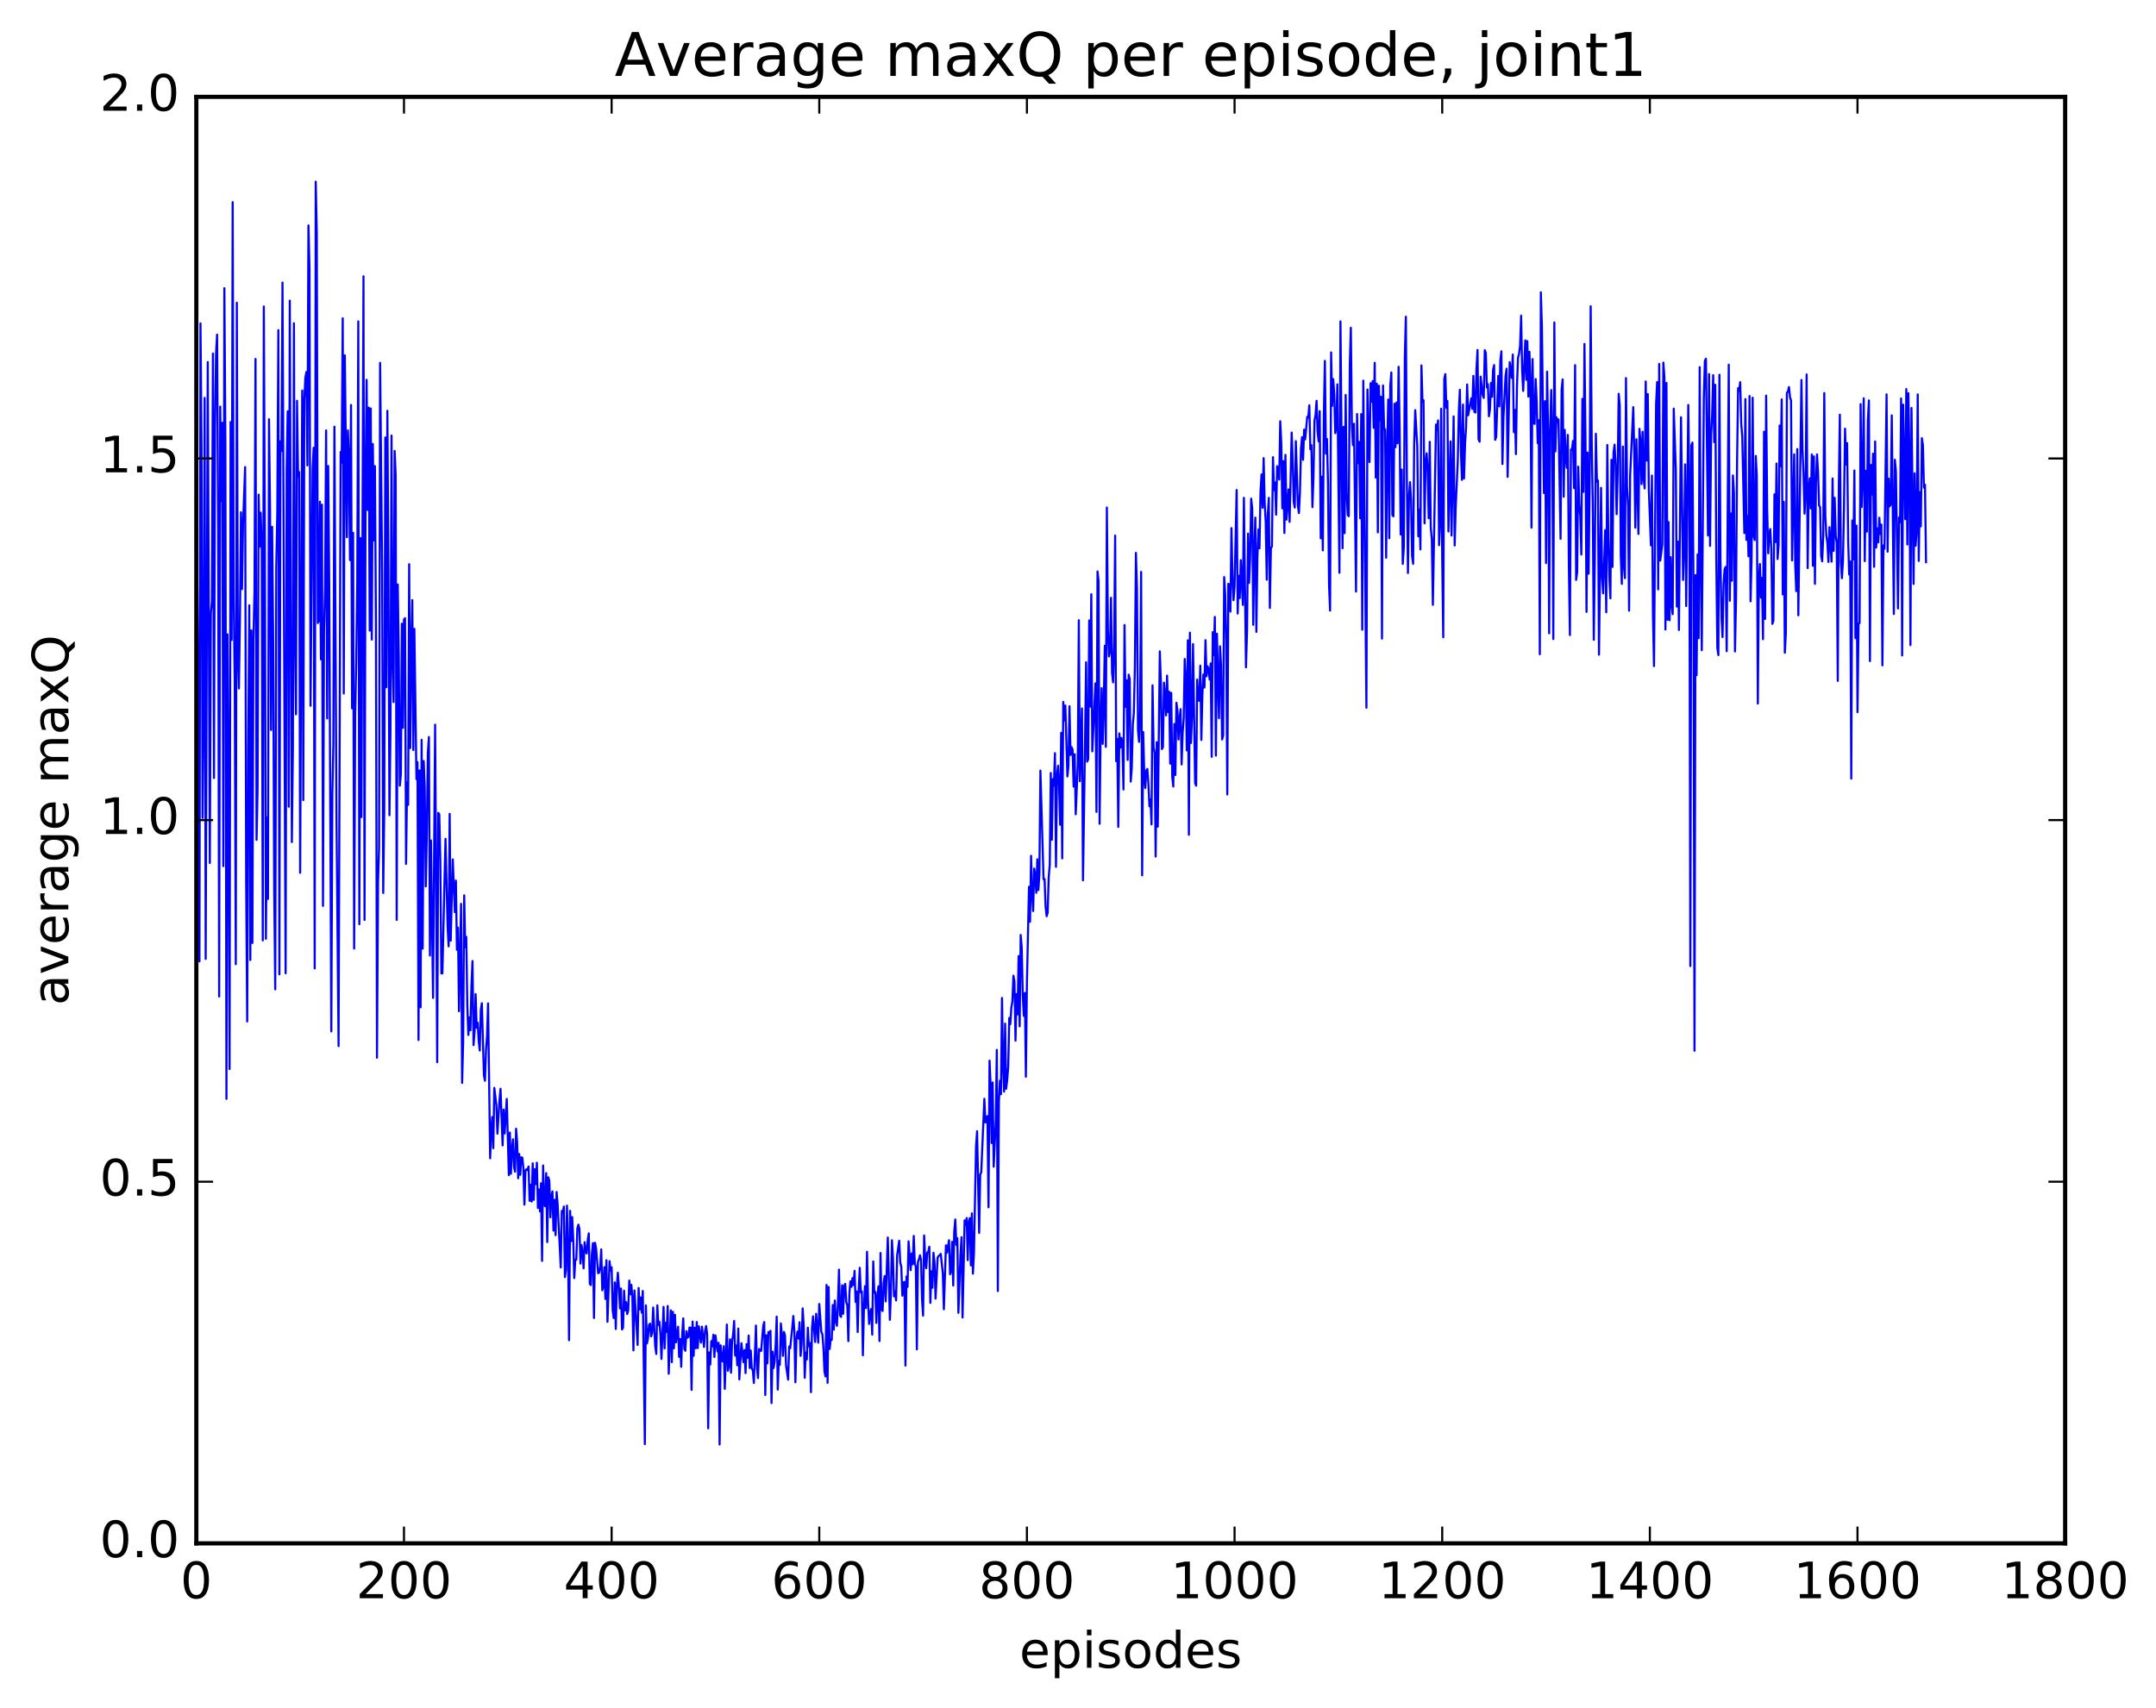 <?xml version="1.0" encoding="utf-8" standalone="no"?>
<!DOCTYPE svg PUBLIC "-//W3C//DTD SVG 1.1//EN"
  "http://www.w3.org/Graphics/SVG/1.1/DTD/svg11.dtd">
<!-- Created with matplotlib (http://matplotlib.org/) -->
<svg height="408pt" version="1.1" viewBox="0 0 515 408" width="515pt" xmlns="http://www.w3.org/2000/svg" xmlns:xlink="http://www.w3.org/1999/xlink">
 <defs>
  <style type="text/css">
*{stroke-linecap:butt;stroke-linejoin:round;stroke-miterlimit:100000;}
  </style>
 </defs>
 <g id="figure_1">
  <g id="patch_1">
   <path d="M 0 408.169 
L 515.768 408.169 
L 515.768 0 
L 0 0 
z
" style="fill:#ffffff;"/>
  </g>
  <g id="axes_1">
   <g id="patch_2">
    <path d="M 46.898 368.742 
L 493.298 368.742 
L 493.298 23.142 
L 46.898 23.142 
z
" style="fill:#ffffff;"/>
   </g>
   <g id="line2d_1">
    <path clip-path="url(#p6c8f5ef455)" d="M 47.145 140.456 
L 47.394 168.954 
L 47.642 229.707 
L 47.889 77.266 
L 48.138 106.535 
L 48.386 195.411 
L 48.633 167.98 
L 48.882 95.074 
L 49.13 229.107 
L 49.626 86.508 
L 50.121 206.19 
L 50.37 146.565 
L 50.617 143.654 
L 50.865 84.476 
L 51.114 185.881 
L 51.361 101.888 
L 51.609 84.451 
L 51.858 79.957 
L 52.105 126.459 
L 52.353 238.086 
L 52.602 97.153 
L 52.849 119.746 
L 53.097 101.003 
L 53.346 206.937 
L 53.593 68.855 
L 53.842 105.872 
L 54.09 262.549 
L 54.337 151.558 
L 54.586 191.311 
L 54.834 255.415 
L 55.081 100.822 
L 55.33 152.914 
L 55.578 48.303 
L 55.825 142.545 
L 56.074 163.025 
L 56.322 230.359 
L 56.569 72.329 
L 56.818 155.714 
L 57.066 164.484 
L 57.313 147.811 
L 57.562 122.396 
L 57.809 140.748 
L 58.057 125.183 
L 58.553 111.595 
L 58.801 210.326 
L 59.05 244.05 
L 59.297 178.696 
L 59.545 144.634 
L 59.794 229.367 
L 60.041 150.619 
L 60.289 225.312 
L 60.538 152.876 
L 60.785 141.448 
L 61.033 85.762 
L 61.282 200.662 
L 61.529 188.887 
L 61.778 118.174 
L 62.026 130.624 
L 62.273 122.478 
L 62.522 130.413 
L 62.77 224.681 
L 63.017 73.22 
L 63.266 127.838 
L 63.514 224.295 
L 63.761 195.308 
L 64.01 214.783 
L 64.257 100.165 
L 64.505 121.419 
L 64.754 174.405 
L 65.001 125.875 
L 65.249 152.508 
L 65.498 212.511 
L 65.746 236.376 
L 65.993 135.543 
L 66.242 122.206 
L 66.49 78.88 
L 66.737 232.797 
L 66.986 105.435 
L 67.234 107.799 
L 67.481 67.523 
L 68.225 232.535 
L 68.474 112.159 
L 68.722 98.266 
L 68.969 192.738 
L 69.218 71.839 
L 69.713 201.2 
L 69.962 178.546 
L 70.21 77.238 
L 70.457 151.646 
L 70.706 170.652 
L 70.954 95.751 
L 71.201 113.9 
L 71.45 112.769 
L 71.698 208.532 
L 72.194 93.304 
L 72.442 191.172 
L 72.689 95.594 
L 72.938 90.26 
L 73.186 88.871 
L 73.433 111.196 
L 73.681 53.852 
L 73.93 64.127 
L 74.177 168.63 
L 74.674 112.051 
L 74.921 106.974 
L 75.169 231.381 
L 75.418 43.413 
L 75.665 55.369 
L 75.913 148.853 
L 76.162 148.307 
L 76.409 119.872 
L 76.657 157.539 
L 76.906 120.575 
L 77.153 216.447 
L 77.401 150.809 
L 77.65 140.428 
L 77.897 102.843 
L 78.145 171.644 
L 78.394 111.337 
L 78.641 139.453 
L 79.138 246.416 
L 79.385 189.745 
L 79.633 177.594 
L 79.882 101.946 
L 80.377 195.332 
L 80.874 249.933 
L 81.37 107.988 
L 81.618 110.576 
L 81.865 76.043 
L 82.114 165.697 
L 82.362 84.901 
L 82.858 128.355 
L 83.106 102.839 
L 83.353 109.322 
L 83.602 133.832 
L 83.85 96.759 
L 84.097 169.248 
L 84.346 127.31 
L 84.594 226.632 
L 84.841 170.958 
L 85.09 158.052 
L 85.338 139.06 
L 85.585 76.786 
L 85.834 220.819 
L 86.082 128.531 
L 86.329 195.219 
L 86.826 66.019 
L 87.073 219.792 
L 87.322 114.678 
L 87.57 90.753 
L 87.817 121.85 
L 88.066 97.392 
L 88.314 150.67 
L 88.561 97.599 
L 88.809 152.806 
L 89.058 106.071 
L 89.305 129.137 
L 89.553 111.368 
L 89.802 149.42 
L 90.049 252.707 
L 90.297 210.887 
L 90.546 202.504 
L 90.793 86.7 
L 91.29 136.812 
L 91.537 213.344 
L 91.785 193.317 
L 92.034 104.528 
L 92.281 164.202 
L 92.529 98.156 
L 92.778 135.643 
L 93.025 194.76 
L 93.273 174.5 
L 93.522 104.062 
L 93.769 157.155 
L 94.017 167.735 
L 94.266 107.739 
L 94.513 113.513 
L 94.761 219.79 
L 95.01 139.646 
L 95.257 156.858 
L 95.505 187.713 
L 95.754 184.963 
L 96.001 149.016 
L 96.249 173.901 
L 96.498 148.018 
L 96.746 147.697 
L 96.993 206.4 
L 97.242 186.916 
L 97.49 192.32 
L 97.737 134.798 
L 97.986 178.735 
L 98.234 154.673 
L 98.481 143.384 
L 98.73 179.204 
L 98.978 150.245 
L 99.474 186.149 
L 99.722 182.093 
L 99.969 248.486 
L 100.218 184.091 
L 100.466 240.669 
L 100.713 176.768 
L 100.962 226.652 
L 101.21 181.819 
L 101.457 188.256 
L 101.706 211.774 
L 101.954 199.257 
L 102.201 179.88 
L 102.45 176.088 
L 102.698 228.296 
L 102.945 200.821 
L 103.442 238.419 
L 103.938 173.149 
L 104.433 253.78 
L 104.681 194.223 
L 104.93 194.511 
L 105.177 205.653 
L 105.425 232.563 
L 105.674 232.567 
L 106.169 210.753 
L 106.418 200.413 
L 106.913 221.267 
L 107.162 226.109 
L 107.409 194.455 
L 107.657 224.752 
L 108.153 205.336 
L 108.65 217.922 
L 108.897 210.393 
L 109.145 226.933 
L 109.394 221.63 
L 109.641 241.606 
L 110.138 215.96 
L 110.385 258.731 
L 110.633 248.826 
L 110.882 213.923 
L 111.129 226.312 
L 111.377 223.851 
L 111.626 240.304 
L 111.874 247.281 
L 112.121 243.096 
L 112.37 246.157 
L 112.618 235.353 
L 112.865 229.615 
L 113.114 249.7 
L 113.362 246.407 
L 113.609 237.517 
L 113.858 245.543 
L 114.106 244.349 
L 114.353 248.811 
L 114.602 251.002 
L 114.85 241.298 
L 115.097 239.691 
L 115.594 256.876 
L 115.841 258.213 
L 116.09 251.006 
L 116.338 247.605 
L 116.585 239.739 
L 117.082 276.746 
L 117.329 270.356 
L 117.578 266.895 
L 117.826 274.334 
L 118.073 259.922 
L 118.57 264.038 
L 118.817 270.862 
L 119.314 262.895 
L 119.561 260.141 
L 120.058 273.667 
L 120.305 265.108 
L 120.553 270.814 
L 121.049 262.572 
L 121.546 280.773 
L 121.793 270.594 
L 122.041 280.437 
L 122.29 274.571 
L 122.537 272.206 
L 122.785 278.813 
L 123.034 279.958 
L 123.281 269.681 
L 123.529 272.991 
L 123.778 281.511 
L 124.025 275.714 
L 124.273 280.704 
L 124.522 276.512 
L 124.769 276.602 
L 125.017 278.995 
L 125.266 287.817 
L 125.513 279.673 
L 125.761 279.348 
L 126.01 279.597 
L 126.257 278.702 
L 126.505 286.908 
L 126.754 283.06 
L 127.001 287.086 
L 127.249 277.954 
L 127.498 286.679 
L 127.746 279.358 
L 127.993 282.9 
L 128.242 277.798 
L 128.489 288.608 
L 128.738 284.186 
L 128.986 289.446 
L 129.233 282.71 
L 129.482 301.255 
L 129.73 278.466 
L 129.977 287.772 
L 130.226 288.209 
L 130.474 280.289 
L 130.721 296.763 
L 130.97 281.283 
L 131.218 282.134 
L 131.465 290.849 
L 131.714 285.806 
L 131.962 284.665 
L 132.209 294.027 
L 132.458 286.65 
L 132.706 295.115 
L 132.953 284.799 
L 133.202 287.738 
L 133.946 302.817 
L 134.194 289.31 
L 134.441 289.719 
L 134.69 288.271 
L 134.938 305.13 
L 135.185 303.465 
L 135.434 288.053 
L 135.681 298.35 
L 135.929 320.207 
L 136.178 289.3 
L 136.425 296.55 
L 136.673 290.779 
L 136.922 295.886 
L 137.169 305.357 
L 137.417 301.005 
L 137.666 300.96 
L 137.913 293.536 
L 138.161 292.6 
L 138.41 293.623 
L 138.657 301.908 
L 138.905 297.46 
L 139.154 299.213 
L 139.401 303.051 
L 139.649 296.779 
L 139.898 298.934 
L 140.145 299.487 
L 140.393 296.279 
L 140.642 294.677 
L 140.889 306.759 
L 141.137 307.038 
L 141.386 299.505 
L 141.633 297.008 
L 141.881 314.913 
L 142.13 296.929 
L 142.377 298.245 
L 142.874 304.201 
L 143.121 304.043 
L 143.369 302.681 
L 143.618 298.509 
L 143.865 308.274 
L 144.113 307.38 
L 144.362 302.755 
L 144.609 310.349 
L 144.857 301.095 
L 145.106 315.817 
L 145.601 301.327 
L 145.85 303.599 
L 146.097 302.782 
L 146.345 313.041 
L 146.594 314.921 
L 146.841 306.394 
L 147.089 317.521 
L 147.338 307.452 
L 147.585 304.099 
L 147.833 307.561 
L 148.082 312.608 
L 148.329 307.849 
L 148.577 317.632 
L 148.826 317.239 
L 149.073 308.378 
L 149.321 313.094 
L 149.57 311.107 
L 149.817 313.957 
L 150.065 313.045 
L 150.314 305.965 
L 150.561 309.249 
L 150.81 306.977 
L 151.058 310.019 
L 151.305 322.638 
L 151.554 308.326 
L 152.298 321.336 
L 152.546 307.735 
L 152.793 312.859 
L 153.042 309.991 
L 153.29 313.634 
L 153.537 308.438 
L 154.034 345.038 
L 154.281 311.891 
L 154.53 320.984 
L 154.778 319.797 
L 155.025 316.552 
L 155.274 316.239 
L 155.522 319.291 
L 155.769 318.5 
L 156.018 312.396 
L 156.513 321.654 
L 156.762 323.493 
L 157.01 311.88 
L 157.257 316.601 
L 157.506 315.787 
L 157.754 318.64 
L 158.001 324.69 
L 158.498 312.237 
L 158.745 322.179 
L 158.994 316.038 
L 159.242 318.231 
L 159.489 312.04 
L 159.738 328.215 
L 160.233 313.082 
L 160.482 325.451 
L 160.73 313.421 
L 160.977 322.148 
L 161.226 314.147 
L 161.474 320.724 
L 161.97 316.994 
L 162.218 324.193 
L 162.465 319.934 
L 162.714 326.56 
L 162.962 318.751 
L 163.209 314.995 
L 163.458 322.291 
L 163.706 322.738 
L 163.953 318.048 
L 164.202 319.613 
L 164.45 319.416 
L 164.697 317.172 
L 164.946 317.203 
L 165.194 332.075 
L 165.441 315.754 
L 165.69 323.935 
L 165.938 317.232 
L 166.185 322.14 
L 166.434 315.862 
L 166.681 322.087 
L 166.929 316.893 
L 167.425 320.791 
L 167.673 316.977 
L 168.169 321.821 
L 168.417 317.953 
L 168.666 316.83 
L 168.913 318.782 
L 169.161 341.259 
L 169.41 323.127 
L 169.657 326.022 
L 169.905 320.429 
L 170.154 321.686 
L 170.401 318.908 
L 170.649 324.224 
L 170.898 319.062 
L 171.393 322.913 
L 171.642 320.818 
L 171.889 345.13 
L 172.137 321.435 
L 172.386 324.934 
L 172.633 325.3 
L 172.881 321.647 
L 173.13 331.832 
L 173.625 316.47 
L 173.874 327.514 
L 174.121 326.283 
L 174.369 320.002 
L 174.618 327.972 
L 174.865 320.458 
L 175.113 318.909 
L 175.362 315.625 
L 175.609 323.872 
L 175.857 321.469 
L 176.106 326.199 
L 176.353 317.439 
L 176.601 329.578 
L 177.097 320.926 
L 177.594 325.467 
L 177.841 322.557 
L 178.089 328.073 
L 178.338 321.157 
L 178.585 324.403 
L 178.833 319.092 
L 179.082 326.845 
L 179.329 322.668 
L 179.577 326.986 
L 179.826 327.398 
L 180.073 330.422 
L 180.57 316.708 
L 180.817 326.869 
L 181.065 329.262 
L 181.314 322.334 
L 181.81 322.794 
L 182.305 316.821 
L 182.554 315.873 
L 182.802 333.309 
L 183.049 319.04 
L 183.298 325.742 
L 183.546 318.241 
L 183.793 318.823 
L 184.042 317.97 
L 184.29 335.22 
L 184.537 322.928 
L 184.786 326.861 
L 185.034 325.286 
L 185.281 321.268 
L 185.53 314.582 
L 185.778 332.006 
L 186.025 325.176 
L 186.274 326.098 
L 186.522 316.196 
L 186.769 318.912 
L 187.018 323.946 
L 187.266 318.234 
L 187.513 319.059 
L 187.762 326.193 
L 188.257 329.645 
L 188.506 321.709 
L 188.754 322.13 
L 189.25 317.187 
L 189.498 314.428 
L 189.745 317.98 
L 189.994 330.27 
L 190.242 319.972 
L 190.489 318.164 
L 190.738 319.838 
L 190.986 315.918 
L 191.233 323.958 
L 191.482 321.203 
L 191.73 312.611 
L 191.977 316.719 
L 192.226 329.187 
L 192.474 323.139 
L 192.721 324.817 
L 192.97 317.23 
L 193.218 321.661 
L 193.465 320.871 
L 193.714 332.622 
L 193.962 317.381 
L 194.209 314.506 
L 194.706 320.628 
L 194.953 313.906 
L 195.45 320.801 
L 195.697 311.558 
L 196.194 318.262 
L 196.441 318.781 
L 196.69 321.938 
L 196.938 327.636 
L 197.185 328.878 
L 197.434 306.998 
L 197.681 330.394 
L 197.929 307.478 
L 198.178 322.314 
L 198.425 320.026 
L 198.673 320.136 
L 198.922 311.794 
L 199.169 317.686 
L 199.417 310.722 
L 199.666 315.684 
L 199.913 316.764 
L 200.161 311.397 
L 200.41 303.355 
L 200.657 314.281 
L 200.905 314.647 
L 201.154 307.076 
L 201.401 313.897 
L 201.649 307.294 
L 201.898 306.748 
L 202.145 311.11 
L 202.393 311.841 
L 202.642 320.423 
L 202.889 308.983 
L 203.137 306.153 
L 203.386 307.448 
L 203.633 305.369 
L 203.881 307.03 
L 204.13 303.64 
L 204.377 311.068 
L 204.625 308.571 
L 204.874 318.27 
L 205.121 308 
L 205.369 302.914 
L 205.618 308.829 
L 205.865 308.551 
L 206.113 323.811 
L 206.362 312.772 
L 206.609 307.307 
L 206.857 312.533 
L 207.106 299.084 
L 207.353 310.844 
L 207.601 316.319 
L 207.85 313.655 
L 208.097 312.753 
L 208.345 318.876 
L 208.594 301.401 
L 208.841 308.846 
L 209.089 308.697 
L 209.338 316.082 
L 209.585 309.832 
L 209.833 307.336 
L 210.082 320.403 
L 210.329 299.371 
L 210.577 312.863 
L 210.826 313.238 
L 211.073 306.559 
L 211.321 304.886 
L 211.57 310.935 
L 212.065 295.676 
L 212.561 315.342 
L 212.81 309.119 
L 213.058 296.325 
L 213.305 300.697 
L 213.554 309.731 
L 213.802 308.559 
L 214.049 310.711 
L 214.298 299.93 
L 214.793 296.44 
L 215.042 301.666 
L 215.29 302.648 
L 215.537 309.566 
L 215.786 306.394 
L 216.034 306.284 
L 216.281 326.285 
L 216.53 304.98 
L 216.778 307.473 
L 217.025 296.582 
L 217.522 303.483 
L 217.769 299.484 
L 218.018 302.094 
L 218.266 295.296 
L 218.513 301.765 
L 218.762 302.693 
L 219.01 322.393 
L 219.257 301.498 
L 219.506 300.886 
L 219.754 299.925 
L 220.001 301.025 
L 220.25 310.488 
L 220.498 314.327 
L 220.745 295.182 
L 220.994 300.613 
L 221.242 303.005 
L 221.489 299.27 
L 221.738 299.082 
L 221.986 297.872 
L 222.233 311.298 
L 222.482 303.739 
L 222.73 307.673 
L 222.977 299.325 
L 223.226 301.589 
L 223.474 310.269 
L 223.97 300.482 
L 224.218 300.069 
L 224.465 299.908 
L 224.714 299.577 
L 225.209 304.202 
L 225.458 312.816 
L 225.953 297.535 
L 226.202 299.3 
L 226.697 296.317 
L 226.946 304.453 
L 227.194 303.816 
L 227.441 296.711 
L 227.69 307.139 
L 227.938 294.273 
L 228.185 291.361 
L 228.434 297.457 
L 228.681 295.829 
L 228.929 313.669 
L 229.425 299.91 
L 229.673 295.596 
L 229.922 314.79 
L 230.417 291.577 
L 230.666 292.729 
L 230.913 291.02 
L 231.161 301.08 
L 231.41 292.007 
L 231.657 291.034 
L 231.905 302.344 
L 232.154 289.902 
L 232.401 304.304 
L 232.649 299.39 
L 233.145 273.962 
L 233.393 270.274 
L 233.889 294.574 
L 234.137 280.593 
L 234.386 280.121 
L 235.13 262.533 
L 235.377 268.19 
L 235.625 266.887 
L 235.874 266.675 
L 236.121 288.452 
L 236.369 253.419 
L 236.618 259.185 
L 236.865 273.101 
L 237.113 258.62 
L 237.362 278.761 
L 237.857 267.806 
L 238.106 250.848 
L 238.353 308.449 
L 238.601 263.293 
L 238.85 258.188 
L 239.097 261.44 
L 239.345 238.436 
L 239.594 254.315 
L 239.841 260.817 
L 240.089 244.576 
L 240.338 260.141 
L 240.585 258.06 
L 240.833 254.807 
L 241.082 243.212 
L 241.329 244.697 
L 241.577 240.73 
L 241.826 239.279 
L 242.073 233.13 
L 242.321 234.463 
L 242.57 248.642 
L 242.817 237.505 
L 243.065 242.382 
L 243.314 228.423 
L 243.561 245.21 
L 243.81 223.395 
L 244.058 226.454 
L 244.305 237.85 
L 244.554 242.716 
L 244.802 237.238 
L 245.049 257.249 
L 245.298 234.894 
L 245.793 211.874 
L 246.042 220.23 
L 246.29 204.475 
L 246.537 213.694 
L 246.786 217.675 
L 247.034 207.521 
L 247.281 209.072 
L 247.53 213.314 
L 247.778 205.31 
L 248.025 212.67 
L 248.274 209.065 
L 248.522 184.125 
L 249.266 210.075 
L 249.513 210.029 
L 249.762 216.657 
L 250.01 218.907 
L 250.257 218.028 
L 250.506 209.607 
L 250.754 206.633 
L 251.001 184.697 
L 251.25 200.64 
L 251.498 186.158 
L 251.745 187.716 
L 251.994 179.946 
L 252.242 207.099 
L 252.489 185.277 
L 252.738 182.962 
L 252.986 187.759 
L 253.233 197.061 
L 253.482 175.084 
L 253.73 205.086 
L 253.977 167.711 
L 254.226 172.113 
L 254.474 168.572 
L 254.97 185.507 
L 255.218 183.06 
L 255.465 168.739 
L 255.714 180.376 
L 255.962 178.506 
L 256.209 179.124 
L 256.457 187.94 
L 256.705 180.198 
L 256.954 194.543 
L 257.45 182.53 
L 257.697 148.185 
L 257.945 186.654 
L 258.442 169.268 
L 258.69 210.332 
L 259.185 176.974 
L 259.433 158.226 
L 259.682 181.977 
L 259.93 181.433 
L 260.178 148.235 
L 260.425 168.838 
L 260.673 141.975 
L 260.921 179.504 
L 261.666 163.264 
L 261.913 193.977 
L 262.161 136.534 
L 262.409 138.779 
L 262.658 196.825 
L 262.906 174.514 
L 263.154 164.418 
L 263.401 177.732 
L 263.649 168.667 
L 263.897 154.278 
L 264.146 178.443 
L 264.394 121.262 
L 264.642 150.633 
L 264.889 156.844 
L 265.137 155.704 
L 265.385 142.828 
L 265.634 160.68 
L 265.882 163.028 
L 266.13 154.049 
L 266.377 127.96 
L 266.625 181.863 
L 266.873 176.51 
L 267.122 197.567 
L 267.37 175.233 
L 267.618 178.639 
L 267.865 176.306 
L 268.113 177.794 
L 268.361 188.631 
L 268.61 149.327 
L 268.858 168.892 
L 269.106 162.53 
L 269.353 181.568 
L 269.601 161.194 
L 269.849 162.219 
L 270.098 186.749 
L 270.346 183.413 
L 270.594 173.077 
L 270.841 170.28 
L 271.089 159.308 
L 271.337 132.099 
L 271.586 140.708 
L 271.834 174.413 
L 272.082 177.248 
L 272.329 170.087 
L 272.577 136.63 
L 272.825 209.149 
L 273.074 174.892 
L 273.322 184.847 
L 273.57 188.262 
L 273.817 184.102 
L 274.065 183.72 
L 274.313 187.156 
L 274.562 192.644 
L 274.81 190.975 
L 275.058 196.972 
L 275.305 163.743 
L 275.553 178.511 
L 275.801 179.869 
L 276.05 204.647 
L 276.298 177.338 
L 276.546 197.523 
L 277.041 155.63 
L 277.289 162.831 
L 277.538 178.97 
L 277.786 178.523 
L 278.034 163.103 
L 278.281 166.022 
L 278.529 170.92 
L 278.777 161.423 
L 279.026 170.131 
L 279.274 165.257 
L 279.522 182.461 
L 279.769 165.536 
L 280.017 185.64 
L 280.265 187.919 
L 280.514 172.98 
L 280.762 185.177 
L 281.01 167.905 
L 281.257 169.814 
L 281.505 176.682 
L 281.753 171.694 
L 282.002 169.445 
L 282.25 182.635 
L 282.498 175.083 
L 282.745 171.625 
L 282.993 157.447 
L 283.241 162.524 
L 283.49 179.295 
L 283.738 152.982 
L 283.986 199.445 
L 284.233 151.166 
L 284.481 177.516 
L 284.729 171.451 
L 284.978 153.878 
L 285.474 187.081 
L 285.721 187.728 
L 285.969 162.375 
L 286.217 167.328 
L 286.466 167.441 
L 286.714 159.041 
L 286.962 176.785 
L 287.209 165.96 
L 287.457 161.157 
L 287.705 164.262 
L 287.954 152.948 
L 288.202 161.575 
L 288.45 159.195 
L 288.697 159.808 
L 288.945 162.373 
L 289.193 158.505 
L 289.442 180.828 
L 289.69 151.043 
L 289.938 156.525 
L 290.185 147.402 
L 290.433 180.53 
L 290.682 151.393 
L 291.178 171.586 
L 291.425 154.428 
L 291.673 158.949 
L 291.921 176.672 
L 292.17 175.77 
L 292.418 137.874 
L 292.666 141.977 
L 292.913 153.352 
L 293.161 189.816 
L 293.409 139.49 
L 293.658 139.66 
L 293.906 146.117 
L 294.154 126.183 
L 294.401 137.786 
L 294.649 143.401 
L 294.897 140.066 
L 295.394 117.073 
L 295.642 146.583 
L 295.889 137.565 
L 296.137 142.898 
L 296.385 133.841 
L 296.882 144.533 
L 297.13 118.945 
L 297.625 159.445 
L 297.873 150.824 
L 298.122 127.502 
L 298.37 139.274 
L 298.618 133.169 
L 298.865 119.149 
L 299.113 121.52 
L 299.361 149.283 
L 299.61 131.519 
L 299.858 123.672 
L 300.106 150.965 
L 300.353 133.101 
L 300.601 126.506 
L 300.849 131.017 
L 301.098 117.335 
L 301.346 113.347 
L 301.594 121.313 
L 301.841 109.455 
L 302.089 120.175 
L 302.337 124.704 
L 302.586 138.519 
L 302.834 122.868 
L 303.082 118.951 
L 303.329 145.25 
L 303.577 130.888 
L 303.825 130.606 
L 304.074 109.229 
L 304.322 117.114 
L 304.57 115.271 
L 304.817 122.971 
L 305.065 111.371 
L 305.313 112.616 
L 305.562 114.579 
L 305.81 100.651 
L 306.058 105.886 
L 306.305 121.461 
L 306.553 110.165 
L 306.801 127.347 
L 307.05 108.677 
L 307.298 124.168 
L 307.793 116.931 
L 308.041 124.678 
L 308.538 103.351 
L 308.786 109.955 
L 309.034 119.956 
L 309.281 121.272 
L 309.529 105.41 
L 310.026 120.795 
L 310.274 122.583 
L 310.522 117.468 
L 310.769 107.173 
L 311.017 104.458 
L 311.265 109.85 
L 311.514 102.648 
L 311.762 104.978 
L 312.257 99.583 
L 312.505 99.743 
L 312.753 96.845 
L 313.002 107.354 
L 313.25 106.356 
L 313.498 121.159 
L 313.745 114.137 
L 313.993 100.527 
L 314.241 99.161 
L 314.49 95.758 
L 314.738 103.261 
L 314.986 105.481 
L 315.233 98.234 
L 315.481 128.624 
L 315.729 113.904 
L 315.978 131.502 
L 316.226 99.128 
L 316.474 86.227 
L 316.721 108.385 
L 316.969 104.879 
L 317.217 115.455 
L 317.466 139.707 
L 317.714 145.885 
L 317.962 84.205 
L 318.209 96.985 
L 318.457 90.564 
L 318.705 94.182 
L 318.954 103.495 
L 319.202 102.066 
L 319.45 91.827 
L 319.945 136.848 
L 320.193 76.785 
L 320.69 130.988 
L 320.938 101.998 
L 321.185 127.386 
L 321.433 94.36 
L 321.682 117.802 
L 321.93 123.088 
L 322.178 123.34 
L 322.425 87.312 
L 322.673 78.305 
L 322.921 101.71 
L 323.17 106.361 
L 323.418 101.24 
L 323.913 141.338 
L 324.161 98.916 
L 324.409 110.634 
L 324.658 105.563 
L 324.906 123.839 
L 325.154 98.94 
L 325.401 150.462 
L 325.649 90.945 
L 326.394 169.092 
L 326.642 93.051 
L 326.889 105.023 
L 327.137 110.391 
L 327.385 91.556 
L 327.634 95.993 
L 327.882 91.044 
L 328.13 102.22 
L 328.377 86.693 
L 328.625 114.115 
L 328.873 91.676 
L 329.122 127.191 
L 329.37 92.146 
L 329.618 100.424 
L 329.865 94.79 
L 330.113 152.58 
L 330.361 92.11 
L 330.61 102.269 
L 330.858 102.63 
L 331.106 133.254 
L 331.353 107.62 
L 331.601 95.459 
L 331.849 128.595 
L 332.098 92.073 
L 332.346 88.986 
L 332.594 123.061 
L 332.841 123.367 
L 333.089 96.463 
L 333.337 106.86 
L 333.586 96.185 
L 333.834 105.931 
L 334.082 87.635 
L 334.329 102.244 
L 334.577 127.715 
L 334.825 112.177 
L 335.074 134.72 
L 335.322 130.809 
L 335.57 85.362 
L 335.817 75.67 
L 336.065 115.617 
L 336.313 136.906 
L 336.562 118.8 
L 336.81 115.204 
L 337.058 119.375 
L 337.305 132.85 
L 337.553 134.706 
L 337.801 106.185 
L 338.05 97.993 
L 338.546 106.733 
L 338.793 128.128 
L 339.041 121.758 
L 339.289 131.266 
L 339.538 87.319 
L 339.786 96.026 
L 340.034 95.626 
L 340.281 125.046 
L 340.529 110.914 
L 340.777 108.309 
L 341.026 112.209 
L 341.274 123.823 
L 341.522 105.561 
L 341.769 126.164 
L 342.017 128.772 
L 342.265 144.513 
L 343.01 101.44 
L 343.257 102.729 
L 343.505 100.448 
L 343.753 130.261 
L 344.002 124.829 
L 344.25 97.653 
L 344.498 133.19 
L 344.745 152.262 
L 344.993 90.504 
L 345.241 89.395 
L 345.49 97.457 
L 345.738 95.787 
L 345.986 126.984 
L 346.481 105.462 
L 346.729 127.944 
L 347.226 99.489 
L 347.474 130.329 
L 347.721 121.212 
L 348.217 110.154 
L 348.466 98.307 
L 348.714 93.134 
L 348.962 107.81 
L 349.209 114.642 
L 349.457 96.664 
L 349.705 114.321 
L 349.954 106.028 
L 350.202 101.954 
L 350.45 91.868 
L 350.697 99.227 
L 351.442 95.17 
L 351.69 97.701 
L 351.938 89.81 
L 352.185 98.421 
L 352.433 98.566 
L 352.682 88.232 
L 352.93 83.614 
L 353.178 104.975 
L 353.425 105.539 
L 353.673 89.991 
L 354.17 94.375 
L 354.418 95.069 
L 354.666 83.67 
L 354.913 84.32 
L 355.161 92.586 
L 355.409 91.784 
L 355.658 99.455 
L 355.906 97.772 
L 356.154 91.494 
L 356.401 94.804 
L 356.649 88.374 
L 356.897 87.223 
L 357.146 105.078 
L 357.394 104.391 
L 357.889 89.811 
L 358.137 97.095 
L 358.385 86.068 
L 358.634 83.934 
L 358.882 110.856 
L 359.13 99.627 
L 359.625 89.88 
L 359.873 88.094 
L 360.122 113.936 
L 360.618 86.541 
L 361.113 90.296 
L 361.361 84.713 
L 361.61 103.261 
L 361.858 97.94 
L 362.106 108.5 
L 362.353 92.349 
L 362.601 85.501 
L 362.849 84.531 
L 363.098 82.626 
L 363.346 75.419 
L 363.594 88.612 
L 363.841 93.396 
L 364.337 81.323 
L 364.586 90.757 
L 364.834 81.499 
L 365.082 94.766 
L 365.329 84.057 
L 365.577 91.177 
L 365.825 126.071 
L 366.074 85.787 
L 366.322 101.073 
L 366.57 101.281 
L 366.817 90.556 
L 367.065 95.828 
L 367.313 105.901 
L 367.562 100.398 
L 367.81 156.314 
L 368.058 69.843 
L 368.305 77.85 
L 368.801 117.801 
L 369.05 95.852 
L 369.298 134.536 
L 369.546 88.797 
L 369.793 103.628 
L 370.041 151.311 
L 370.289 102.616 
L 370.538 93.193 
L 370.786 103.636 
L 371.034 152.679 
L 371.281 77.053 
L 371.529 107.861 
L 371.777 99.697 
L 372.026 100.802 
L 372.274 100.204 
L 372.769 128.739 
L 373.017 93.124 
L 373.265 90.646 
L 373.514 118.693 
L 373.762 102.721 
L 374.01 109.598 
L 374.257 111.778 
L 374.505 103.904 
L 374.753 135.407 
L 375.002 151.731 
L 375.25 107.408 
L 375.498 107.359 
L 375.745 105.343 
L 375.993 116.622 
L 376.241 87.238 
L 376.49 138.551 
L 376.738 136.681 
L 376.986 111.495 
L 377.233 120.485 
L 377.481 123.312 
L 377.729 132.486 
L 377.978 95.297 
L 378.226 117.519 
L 378.474 82.168 
L 378.721 104.925 
L 378.969 146.196 
L 379.217 108.124 
L 379.466 137.071 
L 379.714 115.948 
L 379.962 73.173 
L 380.209 105.639 
L 380.457 120.299 
L 380.705 152.856 
L 380.954 133.287 
L 381.202 103.639 
L 381.45 115.096 
L 381.697 114.796 
L 381.945 156.425 
L 382.442 116.561 
L 382.69 138.005 
L 382.938 141.767 
L 383.433 126.655 
L 383.682 146.283 
L 383.93 106.319 
L 384.178 128.647 
L 384.425 138.229 
L 384.673 142.958 
L 384.921 109.864 
L 385.17 135.448 
L 385.418 108.16 
L 385.666 106.247 
L 385.913 110.832 
L 386.161 122.854 
L 386.409 113.226 
L 386.658 94.09 
L 386.906 96.866 
L 387.154 132.713 
L 387.401 139.503 
L 387.649 106.696 
L 387.897 135.287 
L 388.146 138.127 
L 388.394 90.331 
L 388.642 116.326 
L 388.889 120.824 
L 389.137 145.901 
L 389.385 113.658 
L 390.13 97.28 
L 390.377 108.404 
L 390.625 126.073 
L 390.873 104.948 
L 391.37 127.572 
L 391.618 102.456 
L 391.865 105.72 
L 392.113 115.652 
L 392.361 103.16 
L 392.61 114.349 
L 392.858 116.702 
L 393.106 91.147 
L 393.353 110.034 
L 393.601 94.155 
L 393.849 116.834 
L 394.346 130.299 
L 394.594 113.624 
L 394.841 147.061 
L 395.089 159.147 
L 395.586 96.659 
L 395.834 91.283 
L 396.082 140.814 
L 396.329 86.96 
L 396.577 133.95 
L 397.074 130.062 
L 397.322 86.636 
L 397.57 90.06 
L 397.817 150.398 
L 398.065 91.498 
L 398.313 148.091 
L 398.562 124.716 
L 398.81 148.19 
L 399.058 133.123 
L 399.305 144.562 
L 399.553 146.739 
L 399.801 97.635 
L 400.298 112.118 
L 400.546 144.931 
L 400.793 129.397 
L 401.041 150.522 
L 401.538 99.694 
L 402.034 138.57 
L 402.281 130.476 
L 402.529 110.941 
L 402.777 144.802 
L 403.274 96.756 
L 403.522 114.957 
L 403.769 230.814 
L 404.017 106.369 
L 404.265 105.752 
L 404.514 139.545 
L 404.762 251.05 
L 405.01 137.406 
L 405.257 161.316 
L 405.505 132.461 
L 405.753 152.474 
L 406.002 87.729 
L 406.25 134.305 
L 406.498 155.35 
L 406.993 94.885 
L 407.241 86.224 
L 407.49 85.704 
L 407.986 127.935 
L 408.233 89.376 
L 408.481 130.423 
L 408.729 103.964 
L 408.978 99.128 
L 409.226 89.625 
L 409.474 105.658 
L 409.721 91.927 
L 409.969 133.633 
L 410.217 154.807 
L 410.466 156.52 
L 410.714 89.541 
L 410.962 133.685 
L 411.209 147.587 
L 411.457 152.204 
L 411.705 139.621 
L 411.954 135.986 
L 412.202 135.455 
L 412.45 155.579 
L 412.945 87.144 
L 413.193 143.534 
L 413.442 122.671 
L 413.69 138.761 
L 413.938 113.594 
L 414.185 117.678 
L 414.433 155.635 
L 414.682 143.102 
L 414.93 110.265 
L 415.178 92.747 
L 415.425 93.403 
L 415.673 91.312 
L 415.921 101.175 
L 416.17 104.273 
L 416.666 127.365 
L 416.913 95.346 
L 417.161 128.986 
L 417.409 123.304 
L 417.658 132.91 
L 417.906 94.625 
L 418.154 143.653 
L 418.401 133.444 
L 418.649 95.019 
L 418.897 128.037 
L 419.146 129.046 
L 419.394 108.925 
L 419.642 113.55 
L 419.889 168.1 
L 420.137 138.422 
L 420.385 134.769 
L 420.634 142.79 
L 420.882 138.055 
L 421.13 152.719 
L 421.377 103.133 
L 421.625 147.881 
L 421.873 94.521 
L 422.122 121.57 
L 422.37 132.203 
L 422.618 127.677 
L 422.865 126.399 
L 423.113 131.181 
L 423.361 149.056 
L 423.61 148.331 
L 423.858 118.107 
L 424.106 129.518 
L 424.353 110.748 
L 424.601 133.564 
L 424.849 130.336 
L 425.098 101.662 
L 425.346 111.432 
L 425.594 95.427 
L 425.841 142.027 
L 426.089 119.908 
L 426.337 155.956 
L 426.586 151.244 
L 426.834 93.874 
L 427.082 93.516 
L 427.329 92.468 
L 427.577 94.953 
L 427.825 95.683 
L 428.074 133.894 
L 428.57 108.549 
L 428.817 134.658 
L 429.065 141.23 
L 429.313 107.279 
L 429.562 147.013 
L 430.305 90.789 
L 430.553 107.408 
L 430.801 113.121 
L 431.05 122.717 
L 431.298 117.371 
L 431.546 89.472 
L 431.793 135.733 
L 432.041 117.522 
L 432.289 114.297 
L 432.538 121.482 
L 432.786 108.59 
L 433.034 135.173 
L 433.281 109.043 
L 433.529 139.491 
L 433.777 115.221 
L 434.026 108.573 
L 434.274 112.765 
L 434.522 120.785 
L 434.769 121.201 
L 435.017 132.843 
L 435.265 134.118 
L 435.514 127.907 
L 435.762 93.914 
L 436.01 123.12 
L 436.257 127.895 
L 436.505 129.743 
L 436.753 134.269 
L 437.002 125.962 
L 437.498 134.195 
L 437.745 114.323 
L 437.993 131.629 
L 438.241 118.944 
L 438.49 127.93 
L 438.738 129.724 
L 438.986 162.68 
L 439.233 116.5 
L 439.481 99.08 
L 439.729 134.473 
L 439.978 138.149 
L 440.226 133.923 
L 440.474 121.107 
L 440.721 102.416 
L 440.969 110.985 
L 441.217 105.866 
L 441.466 129.193 
L 441.714 137.272 
L 441.962 134.147 
L 442.209 186.035 
L 442.457 124.357 
L 442.705 133.62 
L 442.954 112.412 
L 443.202 152.471 
L 443.45 125.582 
L 443.697 170.149 
L 443.945 149.033 
L 444.193 148.846 
L 444.442 96.557 
L 444.69 121.142 
L 444.938 113.071 
L 445.185 95.169 
L 445.433 134.066 
L 445.682 112.484 
L 445.93 127.023 
L 446.178 100.444 
L 446.425 95.671 
L 446.673 157.95 
L 446.921 111.088 
L 447.17 118.183 
L 447.418 108.382 
L 447.666 135.431 
L 447.913 105.48 
L 448.161 130.83 
L 448.409 126.242 
L 448.658 129.585 
L 448.906 123.695 
L 449.154 127.596 
L 449.401 125.328 
L 449.649 158.971 
L 449.897 130.318 
L 450.146 131.117 
L 450.642 94.219 
L 450.889 131.808 
L 451.137 114.362 
L 451.385 120.978 
L 451.634 120.504 
L 451.882 99.247 
L 452.377 146.703 
L 452.625 109.845 
L 452.873 112.623 
L 453.37 145.381 
L 453.618 123.634 
L 453.865 124.824 
L 454.113 95.209 
L 454.361 156.6 
L 454.61 96.674 
L 455.106 124.053 
L 455.353 92.956 
L 455.601 130.091 
L 455.849 93.939 
L 456.098 108.036 
L 456.346 154.124 
L 456.594 97.485 
L 457.089 139.515 
L 457.337 113.079 
L 457.586 130.379 
L 457.834 126.641 
L 458.082 94.228 
L 458.329 134.013 
L 458.577 117.592 
L 458.825 125.757 
L 459.074 104.695 
L 459.322 106.388 
L 459.57 116.525 
L 459.817 115.816 
L 460.065 134.32 
L 460.065 134.32 
" style="fill:none;stroke:#0000ff;stroke-linecap:square;stroke-width:0.5;"/>
   </g>
   <g id="patch_3">
    <path d="M 46.898 368.742 
L 46.898 23.142 
" style="fill:none;stroke:#000000;stroke-linecap:square;stroke-linejoin:miter;"/>
   </g>
   <g id="patch_4">
    <path d="M 493.298 368.742 
L 493.298 23.142 
" style="fill:none;stroke:#000000;stroke-linecap:square;stroke-linejoin:miter;"/>
   </g>
   <g id="patch_5">
    <path d="M 46.898 368.742 
L 493.298 368.742 
" style="fill:none;stroke:#000000;stroke-linecap:square;stroke-linejoin:miter;"/>
   </g>
   <g id="patch_6">
    <path d="M 46.898 23.142 
L 493.298 23.142 
" style="fill:none;stroke:#000000;stroke-linecap:square;stroke-linejoin:miter;"/>
   </g>
   <g id="matplotlib.axis_1">
    <g id="xtick_1">
     <g id="line2d_2">
      <defs>
       <path d="M 0 0 
L 0 -4 
" id="m265db0eb14" style="stroke:#000000;stroke-width:0.5;"/>
      </defs>
      <g>
       <use style="stroke:#000000;stroke-width:0.5;" x="46.898" xlink:href="#m265db0eb14" y="368.742"/>
      </g>
     </g>
     <g id="line2d_3">
      <defs>
       <path d="M 0 0 
L 0 4 
" id="m90859a9388" style="stroke:#000000;stroke-width:0.5;"/>
      </defs>
      <g>
       <use style="stroke:#000000;stroke-width:0.5;" x="46.898" xlink:href="#m90859a9388" y="23.142"/>
      </g>
     </g>
     <g id="text_1">
      <!-- 0 -->
      <defs>
       <path d="M 31.781 66.406 
Q 24.172 66.406 20.328 58.906 
Q 16.5 51.422 16.5 36.375 
Q 16.5 21.391 20.328 13.891 
Q 24.172 6.391 31.781 6.391 
Q 39.453 6.391 43.281 13.891 
Q 47.125 21.391 47.125 36.375 
Q 47.125 51.422 43.281 58.906 
Q 39.453 66.406 31.781 66.406 
M 31.781 74.219 
Q 44.047 74.219 50.516 64.516 
Q 56.984 54.828 56.984 36.375 
Q 56.984 17.969 50.516 8.266 
Q 44.047 -1.422 31.781 -1.422 
Q 19.531 -1.422 13.062 8.266 
Q 6.594 17.969 6.594 36.375 
Q 6.594 54.828 13.062 64.516 
Q 19.531 74.219 31.781 74.219 
" id="BitstreamVeraSans-Roman-30"/>
      </defs>
      <g transform="translate(43.08 381.86)scale(0.12 -0.12)">
       <use xlink:href="#BitstreamVeraSans-Roman-30"/>
      </g>
     </g>
    </g>
    <g id="xtick_2">
     <g id="line2d_4">
      <g>
       <use style="stroke:#000000;stroke-width:0.5;" x="96.498" xlink:href="#m265db0eb14" y="368.742"/>
      </g>
     </g>
     <g id="line2d_5">
      <g>
       <use style="stroke:#000000;stroke-width:0.5;" x="96.498" xlink:href="#m90859a9388" y="23.142"/>
      </g>
     </g>
     <g id="text_2">
      <!-- 200 -->
      <defs>
       <path d="M 19.188 8.297 
L 53.609 8.297 
L 53.609 0 
L 7.328 0 
L 7.328 8.297 
Q 12.938 14.109 22.625 23.891 
Q 32.328 33.688 34.812 36.531 
Q 39.547 41.844 41.422 45.531 
Q 43.312 49.219 43.312 52.781 
Q 43.312 58.594 39.234 62.25 
Q 35.156 65.922 28.609 65.922 
Q 23.969 65.922 18.812 64.312 
Q 13.672 62.703 7.812 59.422 
L 7.812 69.391 
Q 13.766 71.781 18.938 73 
Q 24.125 74.219 28.422 74.219 
Q 39.75 74.219 46.484 68.547 
Q 53.219 62.891 53.219 53.422 
Q 53.219 48.922 51.531 44.891 
Q 49.859 40.875 45.406 35.406 
Q 44.188 33.984 37.641 27.219 
Q 31.109 20.453 19.188 8.297 
" id="BitstreamVeraSans-Roman-32"/>
      </defs>
      <g transform="translate(85.045 381.86)scale(0.12 -0.12)">
       <use xlink:href="#BitstreamVeraSans-Roman-32"/>
       <use x="63.623" xlink:href="#BitstreamVeraSans-Roman-30"/>
       <use x="127.246" xlink:href="#BitstreamVeraSans-Roman-30"/>
      </g>
     </g>
    </g>
    <g id="xtick_3">
     <g id="line2d_6">
      <g>
       <use style="stroke:#000000;stroke-width:0.5;" x="146.097" xlink:href="#m265db0eb14" y="368.742"/>
      </g>
     </g>
     <g id="line2d_7">
      <g>
       <use style="stroke:#000000;stroke-width:0.5;" x="146.097" xlink:href="#m90859a9388" y="23.142"/>
      </g>
     </g>
     <g id="text_3">
      <!-- 400 -->
      <defs>
       <path d="M 37.797 64.312 
L 12.891 25.391 
L 37.797 25.391 
z
M 35.203 72.906 
L 47.609 72.906 
L 47.609 25.391 
L 58.016 25.391 
L 58.016 17.188 
L 47.609 17.188 
L 47.609 0 
L 37.797 0 
L 37.797 17.188 
L 4.891 17.188 
L 4.891 26.703 
z
" id="BitstreamVeraSans-Roman-34"/>
      </defs>
      <g transform="translate(134.645 381.86)scale(0.12 -0.12)">
       <use xlink:href="#BitstreamVeraSans-Roman-34"/>
       <use x="63.623" xlink:href="#BitstreamVeraSans-Roman-30"/>
       <use x="127.246" xlink:href="#BitstreamVeraSans-Roman-30"/>
      </g>
     </g>
    </g>
    <g id="xtick_4">
     <g id="line2d_8">
      <g>
       <use style="stroke:#000000;stroke-width:0.5;" x="195.697" xlink:href="#m265db0eb14" y="368.742"/>
      </g>
     </g>
     <g id="line2d_9">
      <g>
       <use style="stroke:#000000;stroke-width:0.5;" x="195.697" xlink:href="#m90859a9388" y="23.142"/>
      </g>
     </g>
     <g id="text_4">
      <!-- 600 -->
      <defs>
       <path d="M 33.016 40.375 
Q 26.375 40.375 22.484 35.828 
Q 18.609 31.297 18.609 23.391 
Q 18.609 15.531 22.484 10.953 
Q 26.375 6.391 33.016 6.391 
Q 39.656 6.391 43.531 10.953 
Q 47.406 15.531 47.406 23.391 
Q 47.406 31.297 43.531 35.828 
Q 39.656 40.375 33.016 40.375 
M 52.594 71.297 
L 52.594 62.312 
Q 48.875 64.062 45.094 64.984 
Q 41.312 65.922 37.594 65.922 
Q 27.828 65.922 22.672 59.328 
Q 17.531 52.734 16.797 39.406 
Q 19.672 43.656 24.016 45.922 
Q 28.375 48.188 33.594 48.188 
Q 44.578 48.188 50.953 41.516 
Q 57.328 34.859 57.328 23.391 
Q 57.328 12.156 50.688 5.359 
Q 44.047 -1.422 33.016 -1.422 
Q 20.359 -1.422 13.672 8.266 
Q 6.984 17.969 6.984 36.375 
Q 6.984 53.656 15.188 63.938 
Q 23.391 74.219 37.203 74.219 
Q 40.922 74.219 44.703 73.484 
Q 48.484 72.75 52.594 71.297 
" id="BitstreamVeraSans-Roman-36"/>
      </defs>
      <g transform="translate(184.245 381.86)scale(0.12 -0.12)">
       <use xlink:href="#BitstreamVeraSans-Roman-36"/>
       <use x="63.623" xlink:href="#BitstreamVeraSans-Roman-30"/>
       <use x="127.246" xlink:href="#BitstreamVeraSans-Roman-30"/>
      </g>
     </g>
    </g>
    <g id="xtick_5">
     <g id="line2d_10">
      <g>
       <use style="stroke:#000000;stroke-width:0.5;" x="245.298" xlink:href="#m265db0eb14" y="368.742"/>
      </g>
     </g>
     <g id="line2d_11">
      <g>
       <use style="stroke:#000000;stroke-width:0.5;" x="245.298" xlink:href="#m90859a9388" y="23.142"/>
      </g>
     </g>
     <g id="text_5">
      <!-- 800 -->
      <defs>
       <path d="M 31.781 34.625 
Q 24.75 34.625 20.719 30.859 
Q 16.703 27.094 16.703 20.516 
Q 16.703 13.922 20.719 10.156 
Q 24.75 6.391 31.781 6.391 
Q 38.812 6.391 42.859 10.172 
Q 46.922 13.969 46.922 20.516 
Q 46.922 27.094 42.891 30.859 
Q 38.875 34.625 31.781 34.625 
M 21.922 38.812 
Q 15.578 40.375 12.031 44.719 
Q 8.5 49.078 8.5 55.328 
Q 8.5 64.062 14.719 69.141 
Q 20.953 74.219 31.781 74.219 
Q 42.672 74.219 48.875 69.141 
Q 55.078 64.062 55.078 55.328 
Q 55.078 49.078 51.531 44.719 
Q 48 40.375 41.703 38.812 
Q 48.828 37.156 52.797 32.312 
Q 56.781 27.484 56.781 20.516 
Q 56.781 9.906 50.312 4.234 
Q 43.844 -1.422 31.781 -1.422 
Q 19.734 -1.422 13.25 4.234 
Q 6.781 9.906 6.781 20.516 
Q 6.781 27.484 10.781 32.312 
Q 14.797 37.156 21.922 38.812 
M 18.312 54.391 
Q 18.312 48.734 21.844 45.562 
Q 25.391 42.391 31.781 42.391 
Q 38.141 42.391 41.719 45.562 
Q 45.312 48.734 45.312 54.391 
Q 45.312 60.062 41.719 63.234 
Q 38.141 66.406 31.781 66.406 
Q 25.391 66.406 21.844 63.234 
Q 18.312 60.062 18.312 54.391 
" id="BitstreamVeraSans-Roman-38"/>
      </defs>
      <g transform="translate(233.845 381.86)scale(0.12 -0.12)">
       <use xlink:href="#BitstreamVeraSans-Roman-38"/>
       <use x="63.623" xlink:href="#BitstreamVeraSans-Roman-30"/>
       <use x="127.246" xlink:href="#BitstreamVeraSans-Roman-30"/>
      </g>
     </g>
    </g>
    <g id="xtick_6">
     <g id="line2d_12">
      <g>
       <use style="stroke:#000000;stroke-width:0.5;" x="294.897" xlink:href="#m265db0eb14" y="368.742"/>
      </g>
     </g>
     <g id="line2d_13">
      <g>
       <use style="stroke:#000000;stroke-width:0.5;" x="294.897" xlink:href="#m90859a9388" y="23.142"/>
      </g>
     </g>
     <g id="text_6">
      <!-- 1000 -->
      <defs>
       <path d="M 12.406 8.297 
L 28.516 8.297 
L 28.516 63.922 
L 10.984 60.406 
L 10.984 69.391 
L 28.422 72.906 
L 38.281 72.906 
L 38.281 8.297 
L 54.391 8.297 
L 54.391 0 
L 12.406 0 
z
" id="BitstreamVeraSans-Roman-31"/>
      </defs>
      <g transform="translate(279.627 381.86)scale(0.12 -0.12)">
       <use xlink:href="#BitstreamVeraSans-Roman-31"/>
       <use x="63.623" xlink:href="#BitstreamVeraSans-Roman-30"/>
       <use x="127.246" xlink:href="#BitstreamVeraSans-Roman-30"/>
       <use x="190.869" xlink:href="#BitstreamVeraSans-Roman-30"/>
      </g>
     </g>
    </g>
    <g id="xtick_7">
     <g id="line2d_14">
      <g>
       <use style="stroke:#000000;stroke-width:0.5;" x="344.498" xlink:href="#m265db0eb14" y="368.742"/>
      </g>
     </g>
     <g id="line2d_15">
      <g>
       <use style="stroke:#000000;stroke-width:0.5;" x="344.498" xlink:href="#m90859a9388" y="23.142"/>
      </g>
     </g>
     <g id="text_7">
      <!-- 1200 -->
      <g transform="translate(329.228 381.86)scale(0.12 -0.12)">
       <use xlink:href="#BitstreamVeraSans-Roman-31"/>
       <use x="63.623" xlink:href="#BitstreamVeraSans-Roman-32"/>
       <use x="127.246" xlink:href="#BitstreamVeraSans-Roman-30"/>
       <use x="190.869" xlink:href="#BitstreamVeraSans-Roman-30"/>
      </g>
     </g>
    </g>
    <g id="xtick_8">
     <g id="line2d_16">
      <g>
       <use style="stroke:#000000;stroke-width:0.5;" x="394.098" xlink:href="#m265db0eb14" y="368.742"/>
      </g>
     </g>
     <g id="line2d_17">
      <g>
       <use style="stroke:#000000;stroke-width:0.5;" x="394.098" xlink:href="#m90859a9388" y="23.142"/>
      </g>
     </g>
     <g id="text_8">
      <!-- 1400 -->
      <g transform="translate(378.827 381.86)scale(0.12 -0.12)">
       <use xlink:href="#BitstreamVeraSans-Roman-31"/>
       <use x="63.623" xlink:href="#BitstreamVeraSans-Roman-34"/>
       <use x="127.246" xlink:href="#BitstreamVeraSans-Roman-30"/>
       <use x="190.869" xlink:href="#BitstreamVeraSans-Roman-30"/>
      </g>
     </g>
    </g>
    <g id="xtick_9">
     <g id="line2d_18">
      <g>
       <use style="stroke:#000000;stroke-width:0.5;" x="443.697" xlink:href="#m265db0eb14" y="368.742"/>
      </g>
     </g>
     <g id="line2d_19">
      <g>
       <use style="stroke:#000000;stroke-width:0.5;" x="443.697" xlink:href="#m90859a9388" y="23.142"/>
      </g>
     </g>
     <g id="text_9">
      <!-- 1600 -->
      <g transform="translate(428.428 381.86)scale(0.12 -0.12)">
       <use xlink:href="#BitstreamVeraSans-Roman-31"/>
       <use x="63.623" xlink:href="#BitstreamVeraSans-Roman-36"/>
       <use x="127.246" xlink:href="#BitstreamVeraSans-Roman-30"/>
       <use x="190.869" xlink:href="#BitstreamVeraSans-Roman-30"/>
      </g>
     </g>
    </g>
    <g id="xtick_10">
     <g id="line2d_20">
      <g>
       <use style="stroke:#000000;stroke-width:0.5;" x="493.298" xlink:href="#m265db0eb14" y="368.742"/>
      </g>
     </g>
     <g id="line2d_21">
      <g>
       <use style="stroke:#000000;stroke-width:0.5;" x="493.298" xlink:href="#m90859a9388" y="23.142"/>
      </g>
     </g>
     <g id="text_10">
      <!-- 1800 -->
      <g transform="translate(478.027 381.86)scale(0.12 -0.12)">
       <use xlink:href="#BitstreamVeraSans-Roman-31"/>
       <use x="63.623" xlink:href="#BitstreamVeraSans-Roman-38"/>
       <use x="127.246" xlink:href="#BitstreamVeraSans-Roman-30"/>
       <use x="190.869" xlink:href="#BitstreamVeraSans-Roman-30"/>
      </g>
     </g>
    </g>
    <g id="text_11">
     <!-- episodes -->
     <defs>
      <path d="M 9.422 54.688 
L 18.406 54.688 
L 18.406 0 
L 9.422 0 
z
M 9.422 75.984 
L 18.406 75.984 
L 18.406 64.594 
L 9.422 64.594 
z
" id="BitstreamVeraSans-Roman-69"/>
      <path d="M 44.281 53.078 
L 44.281 44.578 
Q 40.484 46.531 36.375 47.5 
Q 32.281 48.484 27.875 48.484 
Q 21.188 48.484 17.844 46.438 
Q 14.5 44.391 14.5 40.281 
Q 14.5 37.156 16.891 35.375 
Q 19.281 33.594 26.516 31.984 
L 29.594 31.297 
Q 39.156 29.25 43.188 25.516 
Q 47.219 21.781 47.219 15.094 
Q 47.219 7.469 41.188 3.016 
Q 35.156 -1.422 24.609 -1.422 
Q 20.219 -1.422 15.453 -0.562 
Q 10.688 0.297 5.422 2 
L 5.422 11.281 
Q 10.406 8.688 15.234 7.391 
Q 20.062 6.109 24.812 6.109 
Q 31.156 6.109 34.562 8.281 
Q 37.984 10.453 37.984 14.406 
Q 37.984 18.062 35.516 20.016 
Q 33.062 21.969 24.703 23.781 
L 21.578 24.516 
Q 13.234 26.266 9.516 29.906 
Q 5.812 33.547 5.812 39.891 
Q 5.812 47.609 11.281 51.797 
Q 16.75 56 26.812 56 
Q 31.781 56 36.172 55.266 
Q 40.578 54.547 44.281 53.078 
" id="BitstreamVeraSans-Roman-73"/>
      <path d="M 18.109 8.203 
L 18.109 -20.797 
L 9.078 -20.797 
L 9.078 54.688 
L 18.109 54.688 
L 18.109 46.391 
Q 20.953 51.266 25.266 53.625 
Q 29.594 56 35.594 56 
Q 45.562 56 51.781 48.094 
Q 58.016 40.188 58.016 27.297 
Q 58.016 14.406 51.781 6.484 
Q 45.562 -1.422 35.594 -1.422 
Q 29.594 -1.422 25.266 0.953 
Q 20.953 3.328 18.109 8.203 
M 48.688 27.297 
Q 48.688 37.203 44.609 42.844 
Q 40.531 48.484 33.406 48.484 
Q 26.266 48.484 22.188 42.844 
Q 18.109 37.203 18.109 27.297 
Q 18.109 17.391 22.188 11.75 
Q 26.266 6.109 33.406 6.109 
Q 40.531 6.109 44.609 11.75 
Q 48.688 17.391 48.688 27.297 
" id="BitstreamVeraSans-Roman-70"/>
      <path d="M 30.609 48.391 
Q 23.391 48.391 19.188 42.75 
Q 14.984 37.109 14.984 27.297 
Q 14.984 17.484 19.156 11.844 
Q 23.344 6.203 30.609 6.203 
Q 37.797 6.203 41.984 11.859 
Q 46.188 17.531 46.188 27.297 
Q 46.188 37.016 41.984 42.703 
Q 37.797 48.391 30.609 48.391 
M 30.609 56 
Q 42.328 56 49.016 48.375 
Q 55.719 40.766 55.719 27.297 
Q 55.719 13.875 49.016 6.219 
Q 42.328 -1.422 30.609 -1.422 
Q 18.844 -1.422 12.172 6.219 
Q 5.516 13.875 5.516 27.297 
Q 5.516 40.766 12.172 48.375 
Q 18.844 56 30.609 56 
" id="BitstreamVeraSans-Roman-6f"/>
      <path d="M 56.203 29.594 
L 56.203 25.203 
L 14.891 25.203 
Q 15.484 15.922 20.484 11.062 
Q 25.484 6.203 34.422 6.203 
Q 39.594 6.203 44.453 7.469 
Q 49.312 8.734 54.109 11.281 
L 54.109 2.781 
Q 49.266 0.734 44.188 -0.344 
Q 39.109 -1.422 33.891 -1.422 
Q 20.797 -1.422 13.156 6.188 
Q 5.516 13.812 5.516 26.812 
Q 5.516 40.234 12.766 48.109 
Q 20.016 56 32.328 56 
Q 43.359 56 49.781 48.891 
Q 56.203 41.797 56.203 29.594 
M 47.219 32.234 
Q 47.125 39.594 43.094 43.984 
Q 39.062 48.391 32.422 48.391 
Q 24.906 48.391 20.391 44.141 
Q 15.875 39.891 15.188 32.172 
z
" id="BitstreamVeraSans-Roman-65"/>
      <path d="M 45.406 46.391 
L 45.406 75.984 
L 54.391 75.984 
L 54.391 0 
L 45.406 0 
L 45.406 8.203 
Q 42.578 3.328 38.25 0.953 
Q 33.938 -1.422 27.875 -1.422 
Q 17.969 -1.422 11.734 6.484 
Q 5.516 14.406 5.516 27.297 
Q 5.516 40.188 11.734 48.094 
Q 17.969 56 27.875 56 
Q 33.938 56 38.25 53.625 
Q 42.578 51.266 45.406 46.391 
M 14.797 27.297 
Q 14.797 17.391 18.875 11.75 
Q 22.953 6.109 30.078 6.109 
Q 37.203 6.109 41.297 11.75 
Q 45.406 17.391 45.406 27.297 
Q 45.406 37.203 41.297 42.844 
Q 37.203 48.484 30.078 48.484 
Q 22.953 48.484 18.875 42.844 
Q 14.797 37.203 14.797 27.297 
" id="BitstreamVeraSans-Roman-64"/>
     </defs>
     <g transform="translate(243.506 398.474)scale(0.12 -0.12)">
      <use xlink:href="#BitstreamVeraSans-Roman-65"/>
      <use x="61.523" xlink:href="#BitstreamVeraSans-Roman-70"/>
      <use x="125.0" xlink:href="#BitstreamVeraSans-Roman-69"/>
      <use x="152.783" xlink:href="#BitstreamVeraSans-Roman-73"/>
      <use x="204.883" xlink:href="#BitstreamVeraSans-Roman-6f"/>
      <use x="266.064" xlink:href="#BitstreamVeraSans-Roman-64"/>
      <use x="329.541" xlink:href="#BitstreamVeraSans-Roman-65"/>
      <use x="391.064" xlink:href="#BitstreamVeraSans-Roman-73"/>
     </g>
    </g>
   </g>
   <g id="matplotlib.axis_2">
    <g id="ytick_1">
     <g id="line2d_22">
      <defs>
       <path d="M 0 0 
L 4 0 
" id="m4d25964384" style="stroke:#000000;stroke-width:0.5;"/>
      </defs>
      <g>
       <use style="stroke:#000000;stroke-width:0.5;" x="46.898" xlink:href="#m4d25964384" y="368.742"/>
      </g>
     </g>
     <g id="line2d_23">
      <defs>
       <path d="M 0 0 
L -4 0 
" id="m39cac6b9d9" style="stroke:#000000;stroke-width:0.5;"/>
      </defs>
      <g>
       <use style="stroke:#000000;stroke-width:0.5;" x="493.298" xlink:href="#m39cac6b9d9" y="368.742"/>
      </g>
     </g>
     <g id="text_12">
      <!-- 0.0 -->
      <defs>
       <path d="M 10.688 12.406 
L 21 12.406 
L 21 0 
L 10.688 0 
z
" id="BitstreamVeraSans-Roman-2e"/>
      </defs>
      <g transform="translate(23.814 372.053)scale(0.12 -0.12)">
       <use xlink:href="#BitstreamVeraSans-Roman-30"/>
       <use x="63.623" xlink:href="#BitstreamVeraSans-Roman-2e"/>
       <use x="95.41" xlink:href="#BitstreamVeraSans-Roman-30"/>
      </g>
     </g>
    </g>
    <g id="ytick_2">
     <g id="line2d_24">
      <g>
       <use style="stroke:#000000;stroke-width:0.5;" x="46.898" xlink:href="#m4d25964384" y="282.342"/>
      </g>
     </g>
     <g id="line2d_25">
      <g>
       <use style="stroke:#000000;stroke-width:0.5;" x="493.298" xlink:href="#m39cac6b9d9" y="282.342"/>
      </g>
     </g>
     <g id="text_13">
      <!-- 0.5 -->
      <defs>
       <path d="M 10.797 72.906 
L 49.516 72.906 
L 49.516 64.594 
L 19.828 64.594 
L 19.828 46.734 
Q 21.969 47.469 24.109 47.828 
Q 26.266 48.188 28.422 48.188 
Q 40.625 48.188 47.75 41.5 
Q 54.891 34.812 54.891 23.391 
Q 54.891 11.625 47.562 5.094 
Q 40.234 -1.422 26.906 -1.422 
Q 22.312 -1.422 17.547 -0.641 
Q 12.797 0.141 7.719 1.703 
L 7.719 11.625 
Q 12.109 9.234 16.797 8.062 
Q 21.484 6.891 26.703 6.891 
Q 35.156 6.891 40.078 11.328 
Q 45.016 15.766 45.016 23.391 
Q 45.016 31 40.078 35.438 
Q 35.156 39.891 26.703 39.891 
Q 22.75 39.891 18.812 39.016 
Q 14.891 38.141 10.797 36.281 
z
" id="BitstreamVeraSans-Roman-35"/>
      </defs>
      <g transform="translate(23.814 285.653)scale(0.12 -0.12)">
       <use xlink:href="#BitstreamVeraSans-Roman-30"/>
       <use x="63.623" xlink:href="#BitstreamVeraSans-Roman-2e"/>
       <use x="95.41" xlink:href="#BitstreamVeraSans-Roman-35"/>
      </g>
     </g>
    </g>
    <g id="ytick_3">
     <g id="line2d_26">
      <g>
       <use style="stroke:#000000;stroke-width:0.5;" x="46.898" xlink:href="#m4d25964384" y="195.942"/>
      </g>
     </g>
     <g id="line2d_27">
      <g>
       <use style="stroke:#000000;stroke-width:0.5;" x="493.298" xlink:href="#m39cac6b9d9" y="195.942"/>
      </g>
     </g>
     <g id="text_14">
      <!-- 1.0 -->
      <g transform="translate(23.814 199.253)scale(0.12 -0.12)">
       <use xlink:href="#BitstreamVeraSans-Roman-31"/>
       <use x="63.623" xlink:href="#BitstreamVeraSans-Roman-2e"/>
       <use x="95.41" xlink:href="#BitstreamVeraSans-Roman-30"/>
      </g>
     </g>
    </g>
    <g id="ytick_4">
     <g id="line2d_28">
      <g>
       <use style="stroke:#000000;stroke-width:0.5;" x="46.898" xlink:href="#m4d25964384" y="109.542"/>
      </g>
     </g>
     <g id="line2d_29">
      <g>
       <use style="stroke:#000000;stroke-width:0.5;" x="493.298" xlink:href="#m39cac6b9d9" y="109.542"/>
      </g>
     </g>
     <g id="text_15">
      <!-- 1.5 -->
      <g transform="translate(23.814 112.853)scale(0.12 -0.12)">
       <use xlink:href="#BitstreamVeraSans-Roman-31"/>
       <use x="63.623" xlink:href="#BitstreamVeraSans-Roman-2e"/>
       <use x="95.41" xlink:href="#BitstreamVeraSans-Roman-35"/>
      </g>
     </g>
    </g>
    <g id="ytick_5">
     <g id="line2d_30">
      <g>
       <use style="stroke:#000000;stroke-width:0.5;" x="46.898" xlink:href="#m4d25964384" y="23.142"/>
      </g>
     </g>
     <g id="line2d_31">
      <g>
       <use style="stroke:#000000;stroke-width:0.5;" x="493.298" xlink:href="#m39cac6b9d9" y="23.142"/>
      </g>
     </g>
     <g id="text_16">
      <!-- 2.0 -->
      <g transform="translate(23.814 26.453)scale(0.12 -0.12)">
       <use xlink:href="#BitstreamVeraSans-Roman-32"/>
       <use x="63.623" xlink:href="#BitstreamVeraSans-Roman-2e"/>
       <use x="95.41" xlink:href="#BitstreamVeraSans-Roman-30"/>
      </g>
     </g>
    </g>
    <g id="text_17">
     <!-- average maxQ -->
     <defs>
      <path d="M 52 44.188 
Q 55.375 50.25 60.062 53.125 
Q 64.75 56 71.094 56 
Q 79.641 56 84.281 50.016 
Q 88.922 44.047 88.922 33.016 
L 88.922 0 
L 79.891 0 
L 79.891 32.719 
Q 79.891 40.578 77.094 44.375 
Q 74.312 48.188 68.609 48.188 
Q 61.625 48.188 57.562 43.547 
Q 53.516 38.922 53.516 30.906 
L 53.516 0 
L 44.484 0 
L 44.484 32.719 
Q 44.484 40.625 41.703 44.406 
Q 38.922 48.188 33.109 48.188 
Q 26.219 48.188 22.156 43.531 
Q 18.109 38.875 18.109 30.906 
L 18.109 0 
L 9.078 0 
L 9.078 54.688 
L 18.109 54.688 
L 18.109 46.188 
Q 21.188 51.219 25.484 53.609 
Q 29.781 56 35.688 56 
Q 41.656 56 45.828 52.969 
Q 50 49.953 52 44.188 
" id="BitstreamVeraSans-Roman-6d"/>
      <path d="M 39.406 66.219 
Q 28.656 66.219 22.328 58.203 
Q 16.016 50.203 16.016 36.375 
Q 16.016 22.609 22.328 14.594 
Q 28.656 6.594 39.406 6.594 
Q 50.141 6.594 56.422 14.594 
Q 62.703 22.609 62.703 36.375 
Q 62.703 50.203 56.422 58.203 
Q 50.141 66.219 39.406 66.219 
M 53.219 1.312 
L 66.219 -12.891 
L 54.297 -12.891 
L 43.5 -1.219 
Q 41.891 -1.312 41.031 -1.359 
Q 40.188 -1.422 39.406 -1.422 
Q 24.031 -1.422 14.812 8.859 
Q 5.609 19.141 5.609 36.375 
Q 5.609 53.656 14.812 63.938 
Q 24.031 74.219 39.406 74.219 
Q 54.734 74.219 63.906 63.938 
Q 73.094 53.656 73.094 36.375 
Q 73.094 23.688 67.984 14.641 
Q 62.891 5.609 53.219 1.312 
" id="BitstreamVeraSans-Roman-51"/>
      <path d="M 2.984 54.688 
L 12.5 54.688 
L 29.594 8.797 
L 46.688 54.688 
L 56.203 54.688 
L 35.688 0 
L 23.484 0 
z
" id="BitstreamVeraSans-Roman-76"/>
      <path d="M 45.406 27.984 
Q 45.406 37.75 41.375 43.109 
Q 37.359 48.484 30.078 48.484 
Q 22.859 48.484 18.828 43.109 
Q 14.797 37.75 14.797 27.984 
Q 14.797 18.266 18.828 12.891 
Q 22.859 7.516 30.078 7.516 
Q 37.359 7.516 41.375 12.891 
Q 45.406 18.266 45.406 27.984 
M 54.391 6.781 
Q 54.391 -7.172 48.188 -13.984 
Q 42 -20.797 29.203 -20.797 
Q 24.469 -20.797 20.266 -20.094 
Q 16.062 -19.391 12.109 -17.922 
L 12.109 -9.188 
Q 16.062 -11.328 19.922 -12.344 
Q 23.781 -13.375 27.781 -13.375 
Q 36.625 -13.375 41.016 -8.766 
Q 45.406 -4.156 45.406 5.172 
L 45.406 9.625 
Q 42.625 4.781 38.281 2.391 
Q 33.938 0 27.875 0 
Q 17.828 0 11.672 7.656 
Q 5.516 15.328 5.516 27.984 
Q 5.516 40.672 11.672 48.328 
Q 17.828 56 27.875 56 
Q 33.938 56 38.281 53.609 
Q 42.625 51.219 45.406 46.391 
L 45.406 54.688 
L 54.391 54.688 
z
" id="BitstreamVeraSans-Roman-67"/>
      <path d="M 54.891 54.688 
L 35.109 28.078 
L 55.906 0 
L 45.312 0 
L 29.391 21.484 
L 13.484 0 
L 2.875 0 
L 24.125 28.609 
L 4.688 54.688 
L 15.281 54.688 
L 29.781 35.203 
L 44.281 54.688 
z
" id="BitstreamVeraSans-Roman-78"/>
      <path d="M 41.109 46.297 
Q 39.594 47.172 37.812 47.578 
Q 36.031 48 33.891 48 
Q 26.266 48 22.188 43.047 
Q 18.109 38.094 18.109 28.812 
L 18.109 0 
L 9.078 0 
L 9.078 54.688 
L 18.109 54.688 
L 18.109 46.188 
Q 20.953 51.172 25.484 53.578 
Q 30.031 56 36.531 56 
Q 37.453 56 38.578 55.875 
Q 39.703 55.766 41.062 55.516 
z
" id="BitstreamVeraSans-Roman-72"/>
      <path d="M 34.281 27.484 
Q 23.391 27.484 19.188 25 
Q 14.984 22.516 14.984 16.5 
Q 14.984 11.719 18.141 8.906 
Q 21.297 6.109 26.703 6.109 
Q 34.188 6.109 38.703 11.406 
Q 43.219 16.703 43.219 25.484 
L 43.219 27.484 
z
M 52.203 31.203 
L 52.203 0 
L 43.219 0 
L 43.219 8.297 
Q 40.141 3.328 35.547 0.953 
Q 30.953 -1.422 24.312 -1.422 
Q 15.922 -1.422 10.953 3.297 
Q 6 8.016 6 15.922 
Q 6 25.141 12.172 29.828 
Q 18.359 34.516 30.609 34.516 
L 43.219 34.516 
L 43.219 35.406 
Q 43.219 41.609 39.141 45 
Q 35.062 48.391 27.688 48.391 
Q 23 48.391 18.547 47.266 
Q 14.109 46.141 10.016 43.891 
L 10.016 52.203 
Q 14.938 54.109 19.578 55.047 
Q 24.219 56 28.609 56 
Q 40.484 56 46.344 49.844 
Q 52.203 43.703 52.203 31.203 
" id="BitstreamVeraSans-Roman-61"/>
      <path id="BitstreamVeraSans-Roman-20"/>
     </defs>
     <g transform="translate(16.318 240.209)rotate(-90.0)scale(0.12 -0.12)">
      <use xlink:href="#BitstreamVeraSans-Roman-61"/>
      <use x="61.279" xlink:href="#BitstreamVeraSans-Roman-76"/>
      <use x="120.459" xlink:href="#BitstreamVeraSans-Roman-65"/>
      <use x="181.982" xlink:href="#BitstreamVeraSans-Roman-72"/>
      <use x="223.096" xlink:href="#BitstreamVeraSans-Roman-61"/>
      <use x="284.375" xlink:href="#BitstreamVeraSans-Roman-67"/>
      <use x="347.852" xlink:href="#BitstreamVeraSans-Roman-65"/>
      <use x="409.375" xlink:href="#BitstreamVeraSans-Roman-20"/>
      <use x="441.162" xlink:href="#BitstreamVeraSans-Roman-6d"/>
      <use x="538.574" xlink:href="#BitstreamVeraSans-Roman-61"/>
      <use x="599.854" xlink:href="#BitstreamVeraSans-Roman-78"/>
      <use x="659.033" xlink:href="#BitstreamVeraSans-Roman-51"/>
     </g>
    </g>
   </g>
   <g id="text_18">
    <!-- Average maxQ per episode, joint1 -->
    <defs>
     <path d="M 11.719 12.406 
L 22.016 12.406 
L 22.016 4 
L 14.016 -11.625 
L 7.719 -11.625 
L 11.719 4 
z
" id="BitstreamVeraSans-Roman-2c"/>
     <path d="M 34.188 63.188 
L 20.797 26.906 
L 47.609 26.906 
z
M 28.609 72.906 
L 39.797 72.906 
L 67.578 0 
L 57.328 0 
L 50.688 18.703 
L 17.828 18.703 
L 11.188 0 
L 0.781 0 
z
" id="BitstreamVeraSans-Roman-41"/>
     <path d="M 54.891 33.016 
L 54.891 0 
L 45.906 0 
L 45.906 32.719 
Q 45.906 40.484 42.875 44.328 
Q 39.844 48.188 33.797 48.188 
Q 26.516 48.188 22.312 43.547 
Q 18.109 38.922 18.109 30.906 
L 18.109 0 
L 9.078 0 
L 9.078 54.688 
L 18.109 54.688 
L 18.109 46.188 
Q 21.344 51.125 25.703 53.562 
Q 30.078 56 35.797 56 
Q 45.219 56 50.047 50.172 
Q 54.891 44.344 54.891 33.016 
" id="BitstreamVeraSans-Roman-6e"/>
     <path d="M 9.422 54.688 
L 18.406 54.688 
L 18.406 -0.984 
Q 18.406 -11.422 14.422 -16.109 
Q 10.453 -20.797 1.609 -20.797 
L -1.812 -20.797 
L -1.812 -13.188 
L 0.594 -13.188 
Q 5.719 -13.188 7.562 -10.812 
Q 9.422 -8.453 9.422 -0.984 
z
M 9.422 75.984 
L 18.406 75.984 
L 18.406 64.594 
L 9.422 64.594 
z
" id="BitstreamVeraSans-Roman-6a"/>
     <path d="M 18.312 70.219 
L 18.312 54.688 
L 36.812 54.688 
L 36.812 47.703 
L 18.312 47.703 
L 18.312 18.016 
Q 18.312 11.328 20.141 9.422 
Q 21.969 7.516 27.594 7.516 
L 36.812 7.516 
L 36.812 0 
L 27.594 0 
Q 17.188 0 13.234 3.875 
Q 9.281 7.766 9.281 18.016 
L 9.281 47.703 
L 2.688 47.703 
L 2.688 54.688 
L 9.281 54.688 
L 9.281 70.219 
z
" id="BitstreamVeraSans-Roman-74"/>
    </defs>
    <g transform="translate(146.825 18.142)scale(0.144 -0.144)">
     <use xlink:href="#BitstreamVeraSans-Roman-41"/>
     <use x="68.33" xlink:href="#BitstreamVeraSans-Roman-76"/>
     <use x="127.51" xlink:href="#BitstreamVeraSans-Roman-65"/>
     <use x="189.033" xlink:href="#BitstreamVeraSans-Roman-72"/>
     <use x="230.146" xlink:href="#BitstreamVeraSans-Roman-61"/>
     <use x="291.426" xlink:href="#BitstreamVeraSans-Roman-67"/>
     <use x="354.902" xlink:href="#BitstreamVeraSans-Roman-65"/>
     <use x="416.426" xlink:href="#BitstreamVeraSans-Roman-20"/>
     <use x="448.213" xlink:href="#BitstreamVeraSans-Roman-6d"/>
     <use x="545.625" xlink:href="#BitstreamVeraSans-Roman-61"/>
     <use x="606.904" xlink:href="#BitstreamVeraSans-Roman-78"/>
     <use x="666.084" xlink:href="#BitstreamVeraSans-Roman-51"/>
     <use x="744.795" xlink:href="#BitstreamVeraSans-Roman-20"/>
     <use x="776.582" xlink:href="#BitstreamVeraSans-Roman-70"/>
     <use x="840.059" xlink:href="#BitstreamVeraSans-Roman-65"/>
     <use x="901.582" xlink:href="#BitstreamVeraSans-Roman-72"/>
     <use x="942.695" xlink:href="#BitstreamVeraSans-Roman-20"/>
     <use x="974.482" xlink:href="#BitstreamVeraSans-Roman-65"/>
     <use x="1036.006" xlink:href="#BitstreamVeraSans-Roman-70"/>
     <use x="1099.482" xlink:href="#BitstreamVeraSans-Roman-69"/>
     <use x="1127.266" xlink:href="#BitstreamVeraSans-Roman-73"/>
     <use x="1179.365" xlink:href="#BitstreamVeraSans-Roman-6f"/>
     <use x="1240.547" xlink:href="#BitstreamVeraSans-Roman-64"/>
     <use x="1304.023" xlink:href="#BitstreamVeraSans-Roman-65"/>
     <use x="1365.547" xlink:href="#BitstreamVeraSans-Roman-2c"/>
     <use x="1397.334" xlink:href="#BitstreamVeraSans-Roman-20"/>
     <use x="1429.121" xlink:href="#BitstreamVeraSans-Roman-6a"/>
     <use x="1456.904" xlink:href="#BitstreamVeraSans-Roman-6f"/>
     <use x="1518.086" xlink:href="#BitstreamVeraSans-Roman-69"/>
     <use x="1545.869" xlink:href="#BitstreamVeraSans-Roman-6e"/>
     <use x="1609.248" xlink:href="#BitstreamVeraSans-Roman-74"/>
     <use x="1648.457" xlink:href="#BitstreamVeraSans-Roman-31"/>
    </g>
   </g>
  </g>
 </g>
 <defs>
  <clipPath id="p6c8f5ef455">
   <rect height="345.6" width="446.4" x="46.898" y="23.142"/>
  </clipPath>
 </defs>
</svg>
